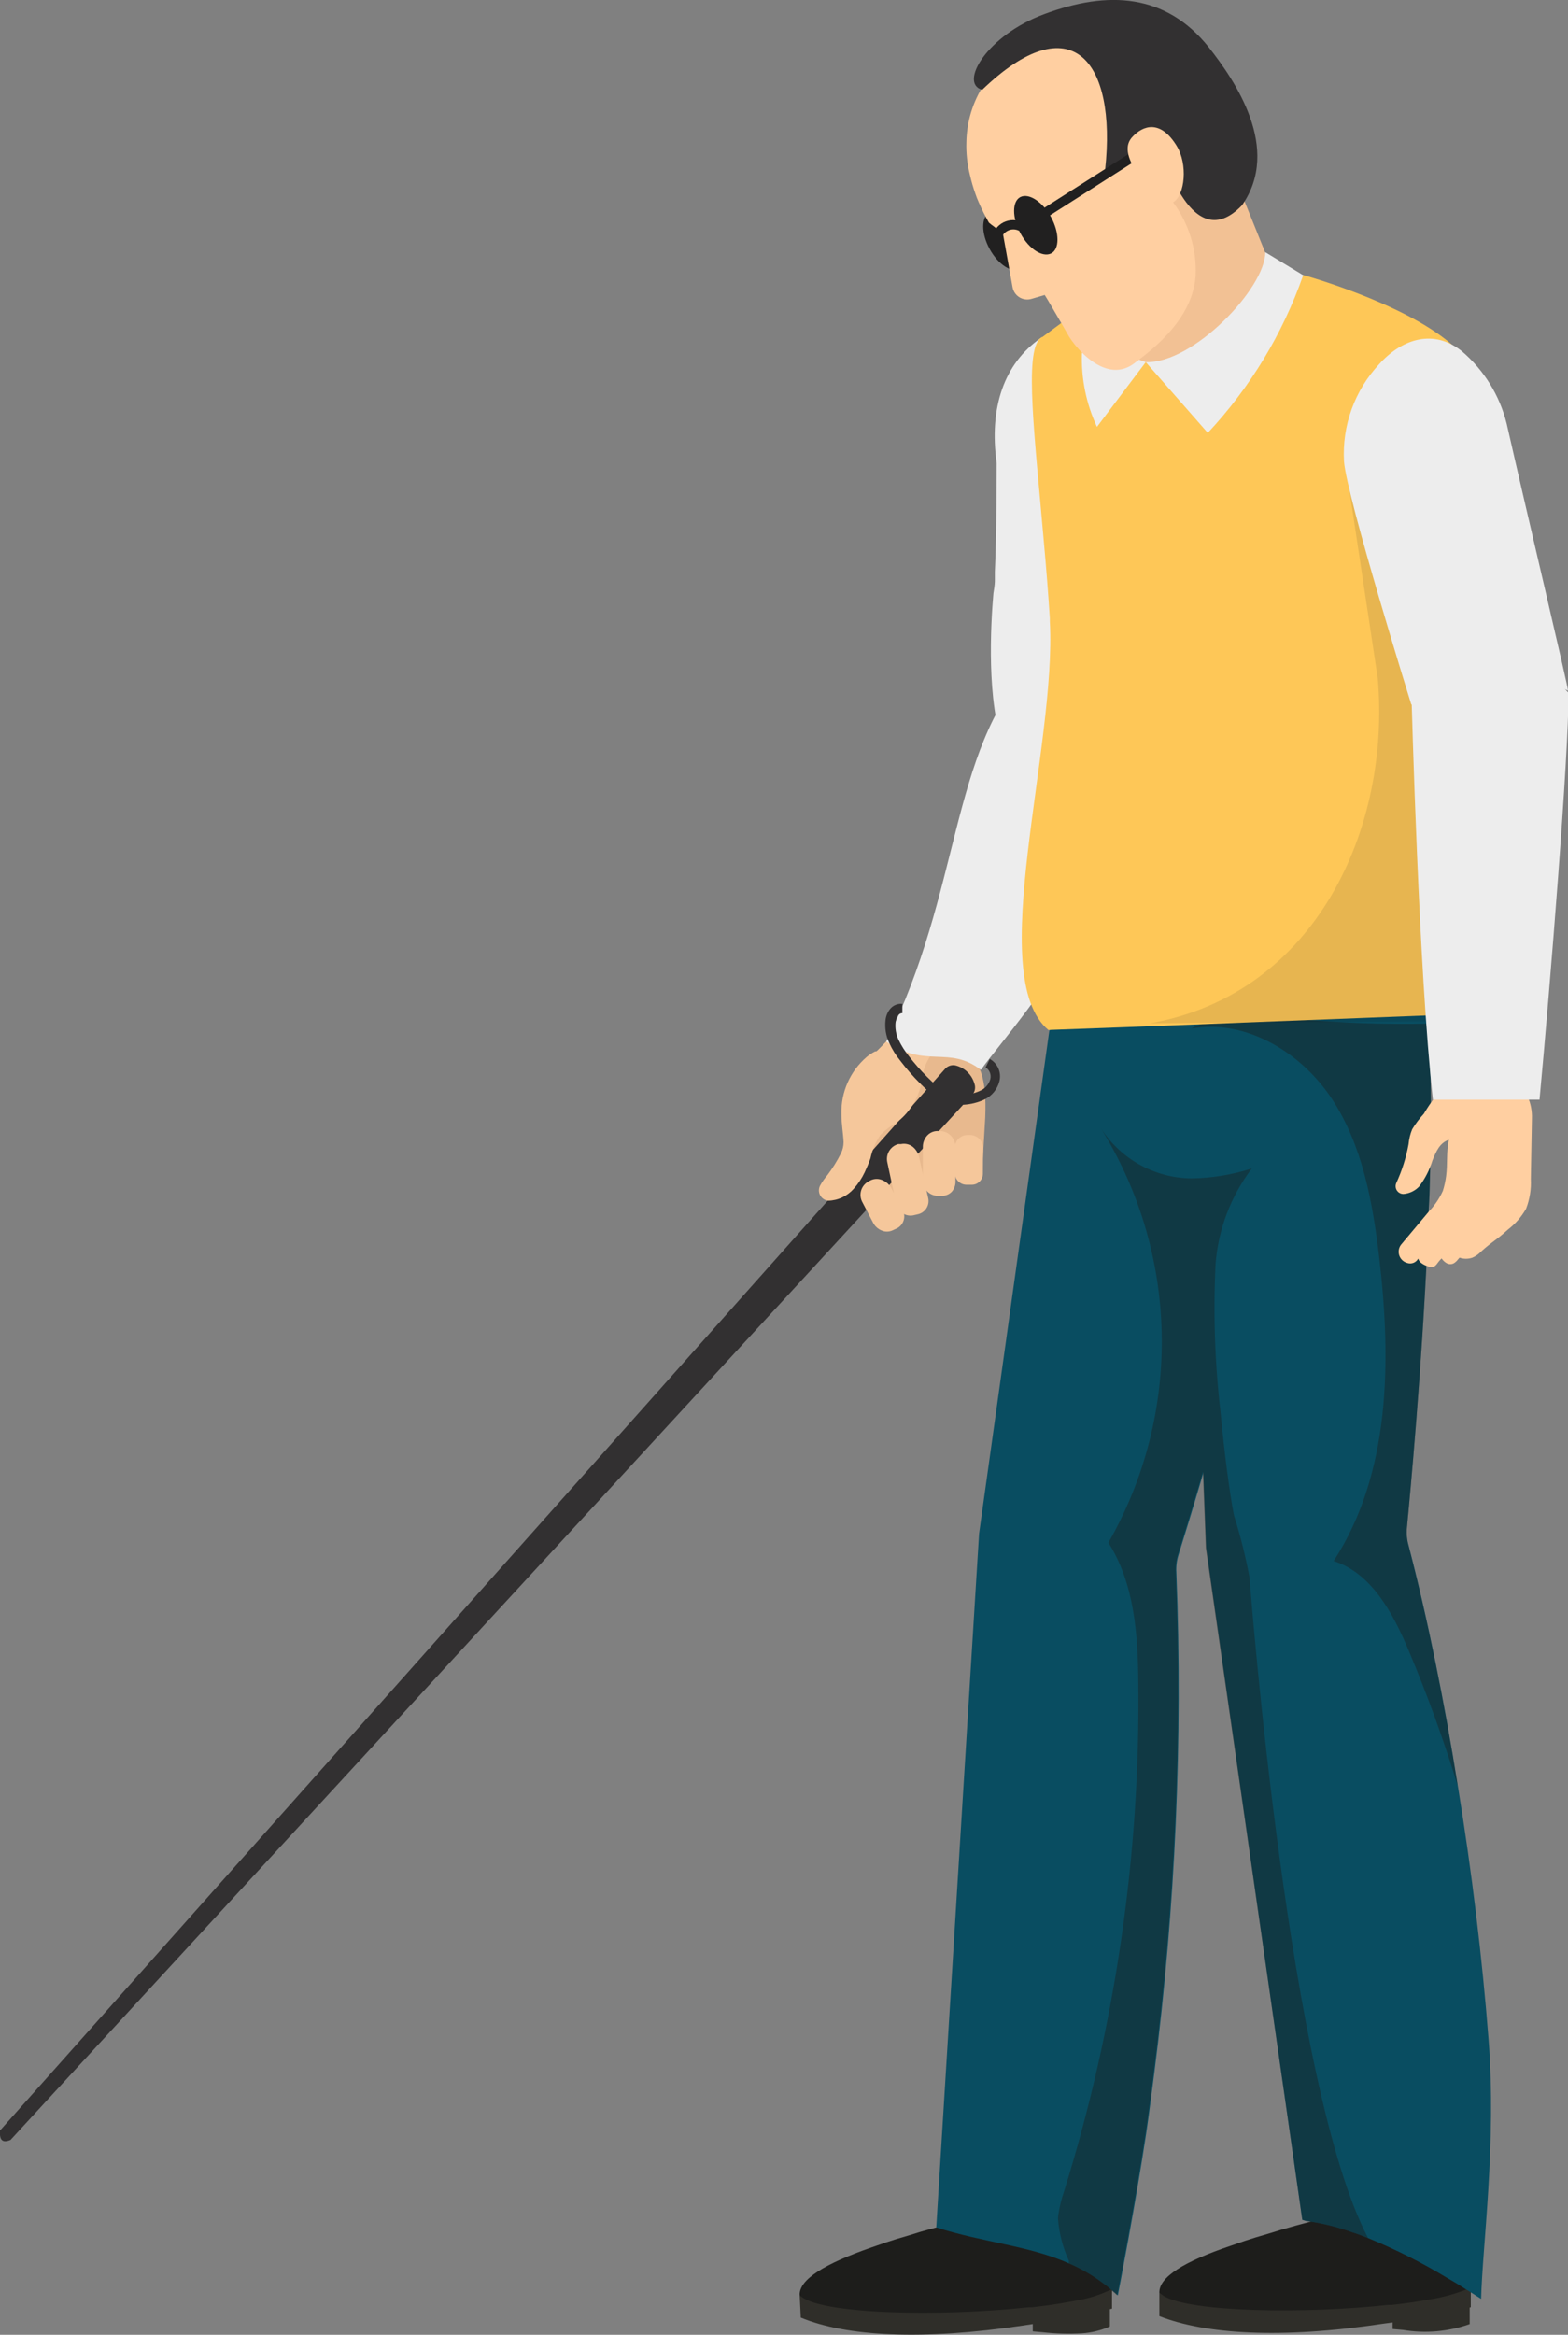 <svg width="530" height="789" viewBox="0 0 530 789" fill="none" xmlns="http://www.w3.org/2000/svg">
<rect x="0" y="0" width="530" height="789" fill="#808080" stroke="none"/>
<g clip-path="url(#clip0_59_1383)">
<path d="M344.791 78.661C347.673 83.934 347.673 89.513 344.791 90.923C341.91 92.333 337.373 89.39 334.492 84.118C331.61 78.845 331.61 73.266 334.492 71.856C337.373 70.445 341.91 73.327 344.791 78.661Z" fill="#212020"/>
<path d="M348.592 775.696V776.615V779.558L349.083 785.321V787.835L352.516 788.142C356.872 788.628 361.26 788.751 365.635 788.509C368.916 788.301 372.134 787.513 375.138 786.18V780.049L364.348 778.271L360.67 777.658L358.156 777.29L348.286 775.634L348.592 775.696Z" fill="#2F2E29"/>
<path d="M270.303 775.573L270.671 783.176C286.182 789.613 311.808 790.901 345.711 785.873L349.389 785.321L355.52 784.279C358.831 783.666 362.202 783.053 365.635 782.317C369.069 781.581 372.38 780.968 375.874 780.171V774.04V771.097H372.809H364.655H363.49H361.099L350.125 771.588L270.303 775.573Z" fill="#2F2E29"/>
<path d="M270.303 775.573C276.127 782.133 317.877 782.93 347.734 779.681H348.899C353.436 779.19 357.604 778.577 361.16 777.903L364.532 777.29C368.289 776.613 371.938 775.437 375.384 773.795V773.121C375.384 772.446 375.384 771.711 375.384 770.852C375.055 767.974 374.354 765.151 373.299 762.453C372.015 759.028 369.942 755.956 367.246 753.484C364.551 751.012 361.311 749.212 357.788 748.229L356.93 747.922C348.019 746.067 338.783 746.488 330.078 749.148L322.966 750.926L316.529 752.704L311.379 754.114L307.823 755.218L302.857 756.69L299.24 757.854L294.458 759.51C278.825 764.966 270.058 770.3 270.303 775.573Z" fill="#1D1D1B"/>
<path d="M316.467 752.704C332.53 757.854 347.857 758.835 361.528 764.966C365.299 766.611 368.876 768.667 372.195 771.097C373.299 771.874 374.403 772.732 375.506 773.672C376.303 774.286 377.1 775.021 377.836 775.696C378.204 773.918 383.967 743.998 387.4 721.13C388.381 714.57 389.239 707.641 390.158 700.591C397.337 644.531 399.839 587.972 397.638 531.497C397.504 529.426 397.753 527.347 398.374 525.366C399.845 520.646 402.972 510.591 406.834 497.409C408.612 491.278 410.574 484.718 412.597 477.545C414.988 469.022 417.563 459.826 420.076 450.323C420.444 449.035 420.812 447.687 421.119 446.338C425.042 431.746 428.843 416.541 432.154 402.011L433.993 393.856C434.3 392.507 434.545 391.097 434.851 389.81C436.384 382.207 437.794 375.034 438.898 368.229C442.515 345.85 443.189 328.868 438.223 324.331C438.223 324.331 434.238 323.84 428.414 323.411L416.153 322.43L400.335 321.326L380.166 319.916C370.97 319.242 354.662 348.425 354.662 348.425L330.936 518.255L316.467 752.704Z" fill="#094D61"/>
<path d="M470.225 774.899V775.818V778.761L470.716 784.463V787.038L474.211 787.345C481.776 788.608 489.538 787.933 496.772 785.383V779.252L482.977 777.228L480.464 776.861L470.532 775.205L470.225 774.899Z" fill="#2F2E29"/>
<path d="M391.875 774.776V776.554V782.685C407.447 788.816 433.012 790.41 466.976 785.321L470.594 784.831L476.724 783.789C483.284 782.624 490.089 781.275 497.139 779.681V775.696V773.489C497.17 773.265 497.17 773.038 497.139 772.814V770.546L489.66 770.914H486.472H482.916L471.942 771.404L395.615 774.899L391.875 774.776Z" fill="#2F2E29"/>
<path d="M391.875 774.776L393.224 775.818C402.297 781.397 441.105 781.949 469.306 778.884H470.532C475.008 778.393 479.238 777.78 482.794 777.106C486.983 776.483 491.093 775.414 495.055 773.918L497.017 772.998V772.324C497.017 772.324 497.017 771.956 497.017 771.772V770.239C496.718 767.356 496.016 764.528 494.932 761.84C493.603 758.262 491.414 755.066 488.56 752.532C485.706 749.999 482.273 748.205 478.563 747.309C470.658 745.637 462.473 745.826 454.653 747.861L451.772 748.535L444.599 750.313L441.656 751.11L438.223 752.03L433.012 753.501L429.456 754.605L424.49 756.076L420.812 757.241L416.03 758.897C400.335 764.169 391.691 769.503 391.875 774.776Z" fill="#1D1D1B"/>
<path d="M400.029 321.142L401.071 347.628L402.052 372.582L402.542 386.744L402.972 398.577V401.336L406.711 497.286L407.692 523.098L434.422 709.787L440.185 750.129L441.534 750.559H441.841C447.045 751.302 452.16 752.576 457.106 754.36C458.884 754.912 460.662 755.586 462.44 756.322C471.775 760.143 480.794 764.694 489.415 769.933C491.376 771.036 493.277 772.201 495.177 773.427L497.262 774.715L500.634 776.861C501.063 758.897 505.906 724.256 503.148 689.126C501.063 662.149 497.507 632.414 492.725 603.292C488.189 574.905 482.548 546.948 476.111 522.24C475.534 520.251 475.346 518.169 475.559 516.109C476.663 504.705 480.525 463.259 482.487 420.465C482.487 414.947 482.916 409.368 483.161 403.911C483.836 382.698 483.897 362.098 482.794 345.728C482.409 337.223 481.156 328.779 479.054 320.529C478.434 316.858 476.521 313.53 473.659 311.149C473.23 311.149 449.136 314.153 428.414 317.28C413.21 319.242 400.029 321.142 400.029 321.142Z" fill="#094D61"/>
<path opacity="0.4" d="M357.604 749.7C357.979 754.641 359.225 759.478 361.283 763.985C361.283 763.985 361.283 764.599 361.283 764.905C365.054 766.549 368.631 768.605 371.95 771.036C373.054 771.813 374.157 772.671 375.261 773.611C376.058 774.224 376.855 774.96 377.59 775.634C377.958 773.856 383.721 743.937 387.154 721.068C388.135 714.508 388.994 707.58 389.913 700.529C397.092 644.47 399.594 587.911 397.393 531.436C397.259 529.365 397.508 527.286 398.129 525.305C399.6 520.584 402.727 510.529 406.589 497.348L407.57 523.159L434.422 709.787L440.185 750.129L441.534 750.558H441.841C447.045 751.302 452.16 752.576 457.106 754.36C458.884 754.912 460.662 755.586 462.44 756.322C435.587 705.25 422.835 538.916 422.345 533.03C421.014 525.92 419.253 518.897 417.072 512.001C415.601 504.398 413.884 491.278 412.536 477.054C410.615 460.451 410.061 443.719 410.88 427.025C411.808 415.344 416.063 404.174 423.142 394.837C416.542 396.972 409.662 398.108 402.727 398.209C396.428 398.147 390.25 396.468 384.786 393.333C379.322 390.199 374.754 385.713 371.521 380.307C384.802 401.31 392.11 425.535 392.661 450.379C393.212 475.223 386.985 499.749 374.648 521.32C383.476 535.176 384.641 552.527 384.764 568.958C385.408 627.078 376.948 684.94 359.689 740.442C358.791 743.033 358.134 745.701 357.727 748.413C357.666 748.84 357.625 749.269 357.604 749.7Z" fill="#1D1D1B"/>
<path opacity="0.4" d="M402.727 347.567C421.119 344.256 439.94 355.721 450.24 371.417C460.539 387.112 463.972 406.241 466.179 424.879C470.287 459.949 470.042 497.9 450.791 527.512C463.666 531.681 470.839 545.17 476.111 557.677C482.446 572.718 487.984 587.985 492.725 603.476C488.189 575.089 482.548 547.132 476.111 522.424C475.534 520.435 475.346 518.353 475.559 516.293C476.663 504.889 480.525 463.443 482.487 420.649C482.487 415.131 482.916 409.552 483.161 404.095C483.836 382.882 483.897 362.282 482.794 345.912C467.611 346.22 452.423 345.667 437.303 344.256C425.533 343.153 412.904 341.927 402.727 347.567Z" fill="#1D1D1B"/>
<path d="M477.337 381.594C478.466 379.729 479.78 377.983 481.261 376.383C482.292 374.627 483.418 372.928 484.633 371.294C488.494 366.594 493.497 362.963 499.163 360.749C502.718 360.039 506.41 360.634 509.562 362.424C512.714 364.214 515.117 367.08 516.328 370.497C517.397 372.863 517.901 375.444 517.8 378.038L517.432 398.393C517.61 401.819 517.067 405.245 515.838 408.448C514.285 411.183 512.2 413.58 509.707 415.499C505.232 419.545 505.048 418.993 500.573 422.979C499.765 423.848 498.783 424.537 497.691 425.002C496.282 425.492 494.748 425.492 493.338 425.002L492.787 425.615C492.409 426.136 491.929 426.574 491.376 426.902C491.015 427.086 490.616 427.181 490.212 427.181C489.807 427.181 489.408 427.086 489.047 426.902C488.329 426.502 487.719 425.934 487.269 425.247C486.806 425.706 486.375 426.198 485.981 426.718C485.701 427.162 485.349 427.556 484.939 427.883C484.563 428.051 484.156 428.137 483.744 428.137C483.332 428.137 482.925 428.051 482.548 427.883C481.798 427.661 481.092 427.308 480.464 426.841C479.927 426.476 479.537 425.933 479.36 425.308C479.019 425.963 478.452 426.472 477.765 426.742C477.078 427.013 476.317 427.026 475.62 426.78C475.006 426.608 474.443 426.289 473.98 425.851C473.517 425.412 473.167 424.868 472.962 424.264C472.757 423.66 472.702 423.015 472.802 422.385C472.902 421.755 473.154 421.159 473.536 420.649L483.1 409.245C485.004 407.251 486.559 404.95 487.698 402.44C488.212 400.799 488.581 399.117 488.802 397.412C489.353 393.304 488.802 389.503 489.721 385.15C486.595 386.254 485.491 389.013 484.204 392.078C483.229 395.287 481.693 398.297 479.667 400.968C478.277 402.424 476.401 403.318 474.395 403.482C473.955 403.487 473.522 403.382 473.133 403.177C472.745 402.972 472.414 402.674 472.17 402.308C471.926 401.943 471.778 401.522 471.738 401.085C471.698 400.647 471.769 400.207 471.942 399.803C473.879 395.602 475.28 391.173 476.111 386.622C476.26 384.893 476.673 383.197 477.337 381.594Z" fill="#FFCFA1"/>
<path d="M354.233 265.779C356.585 265.671 358.914 265.259 361.16 264.553C383.292 257.441 388.749 220.839 390.097 205.45C390.097 202.937 390.404 200.975 390.404 199.81C390.404 198.645 390.404 198.584 390.404 198.584C395.063 192.453 353.62 113.179 351.719 114.282C339.458 122.804 334.246 137.703 336.883 156.463C336.883 156.831 336.883 180.988 336.27 193.25C336.27 194.108 336.27 194.966 336.27 195.886C336.27 196.806 336.27 197.603 335.779 200.545C334.859 211.091 333.388 237.332 339.396 252.904C342.216 260.813 346.876 266.025 354.233 265.779Z" fill="#EDEDED"/>
<path d="M325.602 339.903C325.234 339.903 298.627 354.189 298.627 354.189L296.236 355.292H295.868C294.018 356.359 292.401 357.789 291.116 359.496C289.831 361.202 288.903 363.151 288.389 365.224C288.389 366.328 286.243 380.797 286.12 381.472L292.251 395.941L293.477 398.884L295.5 403.85C296.46 403.912 297.422 403.912 298.382 403.85C299.675 403.794 300.964 403.671 302.244 403.482C305.63 402.916 308.955 402.033 312.176 400.846H312.544C315.916 399.681 319.165 398.332 322.66 397.351C325.691 396.419 328.816 395.822 331.978 395.573L333.02 377.609C333.572 364.06 331.181 358.542 325.602 354.005V348.977V348.119V339.903Z" fill="#E8B98E"/>
<path d="M3.556 723.153C0.797 724.318 -0.245 723.153 9.17e-06 719.965L319.41 361.239C319.826 360.754 320.362 360.386 320.964 360.171C321.566 359.956 322.214 359.901 322.843 360.013C324.374 360.365 325.783 361.118 326.925 362.196C328.067 363.273 328.902 364.636 329.342 366.144C329.59 366.793 329.652 367.498 329.522 368.18C329.392 368.862 329.075 369.495 328.606 370.007L3.556 723.153Z" fill="#323031"/>
<path d="M310.643 390.975C310.332 389.558 309.528 388.298 308.375 387.419C307.821 387.026 307.192 386.752 306.527 386.615C305.862 386.478 305.177 386.48 304.513 386.622H303.593C302.314 386.982 301.22 387.817 300.536 388.957C299.853 390.096 299.63 391.454 299.915 392.753L302.857 406.609C303.188 407.919 303.943 409.082 305.003 409.919C306.056 410.654 307.356 410.941 308.62 410.717L310.459 410.287C311.625 409.971 312.62 409.208 313.228 408.164C313.836 407.12 314.009 405.879 313.709 404.708L310.643 390.975Z" fill="#F5C79B"/>
<path d="M301.386 401.704C300.736 400.412 299.65 399.391 298.32 398.822C297.695 398.536 297.015 398.387 296.328 398.387C295.64 398.387 294.961 398.536 294.336 398.822L293.539 399.251C292.939 399.578 292.411 400.02 291.984 400.553C291.557 401.085 291.24 401.698 291.052 402.354C290.863 403.01 290.807 403.697 290.887 404.374C290.967 405.052 291.18 405.708 291.515 406.302L295.071 413.108C295.675 414.325 296.698 415.282 297.952 415.805C298.532 416.062 299.158 416.195 299.792 416.195C300.425 416.195 301.052 416.062 301.631 415.805L303.348 415.008C304.38 414.415 305.142 413.445 305.474 412.302C305.805 411.158 305.68 409.93 305.125 408.877L301.386 401.704Z" fill="#F5C79B"/>
<path d="M322.904 387.725C322.937 387.028 322.831 386.331 322.592 385.674C322.354 385.018 321.987 384.416 321.514 383.902C321.04 383.389 320.47 382.975 319.835 382.684C319.2 382.393 318.514 382.231 317.816 382.207H316.896C316.224 382.205 315.559 382.345 314.946 382.62C314.333 382.895 313.786 383.298 313.34 383.801C312.387 384.881 311.882 386.285 311.931 387.725V398.945C311.912 400.254 312.399 401.519 313.29 402.478C314.18 403.437 315.406 404.016 316.712 404.095H318.613C319.201 404.077 319.78 403.943 320.316 403.701C320.853 403.459 321.337 403.114 321.74 402.685C322.548 401.725 322.984 400.506 322.966 399.252L322.904 387.725Z" fill="#F5C79B"/>
<path d="M332.284 387.787C332.237 386.648 331.751 385.572 330.928 384.783C330.106 383.995 329.01 383.555 327.87 383.556H327.073C326.505 383.548 325.94 383.653 325.412 383.865C324.885 384.077 324.404 384.392 323.999 384.791C323.594 385.191 323.273 385.667 323.053 386.191C322.834 386.716 322.72 387.279 322.72 387.848V396.431C322.728 396.96 322.842 397.482 323.053 397.966C323.265 398.451 323.57 398.888 323.953 399.254C324.335 399.619 324.786 399.904 325.28 400.093C325.773 400.282 326.3 400.371 326.828 400.355H328.422C328.913 400.363 329.401 400.275 329.858 400.094C330.315 399.914 330.732 399.645 331.085 399.303C331.438 398.962 331.72 398.554 331.915 398.103C332.111 397.652 332.215 397.168 332.223 396.677L332.284 387.787Z" fill="#F5C79B"/>
<path d="M322.782 327.58C322.782 327.58 296.972 354.863 296.236 355.292H295.868C294.808 355.793 293.818 356.432 292.925 357.193C290.181 359.554 287.994 362.494 286.52 365.802C285.047 369.109 284.324 372.702 284.404 376.322C284.404 379.878 284.956 382.453 285.14 385.947C285.135 387.242 284.842 388.52 284.281 389.687C282.963 392.319 281.403 394.823 279.622 397.167C278.736 398.19 277.956 399.299 277.292 400.478C276.989 400.986 276.819 401.563 276.8 402.155C276.781 402.747 276.912 403.334 277.182 403.861C277.451 404.388 277.851 404.838 278.342 405.168C278.833 405.499 279.4 405.699 279.99 405.75C281.622 405.705 283.227 405.322 284.704 404.625C286.182 403.929 287.499 402.934 288.573 401.704C290.064 400.056 291.303 398.196 292.251 396.186C292.864 394.837 293.539 393.366 294.213 391.465C294.822 388.619 295.966 385.914 297.585 383.495C299.205 381.907 301.018 380.527 302.98 379.387C305.333 377.62 307.314 375.405 308.809 372.869C310.303 370.333 311.28 367.527 311.685 364.611C311.942 361.788 312.936 359.082 314.567 356.764C317.326 353.821 319.901 353.943 325.97 354.066C326.154 353.024 322.721 330.339 322.782 327.58Z" fill="#F5C79B"/>
<path d="M380.227 218.509C380.227 218.509 350.554 222.311 348.04 224.947C320.943 254.253 324.989 301.033 299.547 351.981C312.973 361.239 320.697 353.208 331.549 361.546C344.178 343.888 399.293 286.747 380.227 218.509Z" fill="#EDEDED"/>
<path d="M354.355 348.058L381.146 347.077L494.871 342.662C495.283 324.548 496.737 306.473 499.224 288.525C502.289 271.91 506.152 250.758 508.665 228.748C508.665 226.909 509.095 225.069 509.278 223.169C513.693 180.926 512.65 136.783 491.561 117.225L490.15 115.937C473.843 102.143 440.553 92.946 440.553 92.946L381.514 93.314L374.525 98.219L359.015 108.948L352.393 113.853C352.107 113.908 351.847 114.06 351.658 114.282C346.079 118.88 349.819 148.003 352.884 183.685C353.62 191.778 354.294 200.239 354.846 208.884V209.865C357.237 252.475 332.714 329.971 354.355 348.058Z" fill="#FEC757"/>
<path d="M429.886 90.862L413.7 50.765C399.882 52.569 385.941 53.266 372.012 52.849C372.012 52.849 374.587 89.635 374.771 104.227C373.177 132.675 407.57 127.648 429.886 90.862Z" fill="#F2C194"/>
<path d="M387.277 122.375L370.785 144.263C367.152 136.482 365.409 127.953 365.697 119.371L378.572 105.331C377.652 113.485 378.694 119.739 387.277 122.375Z" fill="#EDEDED"/>
<path d="M387.277 122.375L408.244 146.286C422.574 130.957 433.556 112.813 440.492 93.007L427.679 85.221C427.74 97.299 403.34 122.927 387.277 122.375Z" fill="#EDEDED"/>
<path d="M327.87 59.226C328.34 61.303 328.933 63.35 329.648 65.357C329.983 66.378 330.372 67.381 330.813 68.361C331.834 70.709 332.98 73.002 334.246 75.228C334.768 75.694 335.321 76.125 335.902 76.515C336.881 77.326 337.905 78.084 338.967 78.784L342.277 97.177C342.417 97.868 342.7 98.522 343.109 99.096C343.517 99.671 344.042 100.153 344.649 100.511C345.256 100.87 345.932 101.097 346.633 101.177C347.333 101.257 348.042 101.189 348.715 100.978L353.129 99.69C354.11 101.223 356.746 105.821 358.769 109.255L361.405 113.853C362.647 115.756 364.086 117.523 365.697 119.126C370.479 123.908 377.1 127.464 383.353 122.804L384.457 121.946C384.457 121.946 384.763 121.946 384.947 121.578C397.209 112.32 403.339 103.185 404.136 93.253C404.552 84.269 401.82 75.423 396.412 68.238L394.511 65.479C395.439 64.748 396.423 64.092 397.454 63.517L399.538 62.23C405.117 58.98 411.8 55.424 412.903 50.826C412.995 50.175 412.995 49.515 412.903 48.864C411.616 40.91 408.603 33.335 404.075 26.67C378.817 -12.017 359.566 7.235 344.914 16.125C339.402 19.722 334.821 24.576 331.549 30.287C328.441 35.683 326.753 41.78 326.644 48.006C326.521 51.785 326.934 55.562 327.87 59.226Z" fill="#FFCFA1"/>
<path d="M419.831 69.342C402.849 87.183 393.163 51.746 393.163 51.746C386.514 53.197 379.962 55.06 373.544 57.325C377.529 20.539 362.202 1.288 331.978 30.349C324.069 28.203 333.511 11.956 352.945 4.782C374.587 -3.311 394.082 -2.146 408.55 15.941C417.44 27.222 433.196 50.152 419.831 69.342Z" fill="#323031"/>
<path d="M355.275 73.388C358.156 78.722 358.156 84.24 355.275 85.65C352.393 87.06 347.795 84.179 344.914 78.845C342.033 73.511 342.094 67.993 344.914 66.583C347.734 65.173 352.393 68.116 355.275 73.388Z" fill="#212020"/>
<path d="M386.923 48.578L351.723 71.03L353.437 73.718L388.637 51.266L386.923 48.578Z" fill="#212020"/>
<path d="M397.761 49.355C401.5 55.486 400.581 65.908 396.535 68.361C392.488 70.813 389.177 66.031 385.192 59.9C382.679 55.853 379.062 50.336 382.679 46.35C386.296 42.365 392.243 40.281 397.761 49.355Z" fill="#FFCFA1"/>
<path d="M338.293 81.113L335.166 80.561C335.378 79.419 335.847 78.34 336.537 77.405C337.227 76.47 338.121 75.705 339.151 75.166C340.19 74.653 341.333 74.386 342.492 74.386C343.651 74.386 344.794 74.653 345.833 75.166L344.423 77.987C343.835 77.685 343.184 77.528 342.523 77.528C341.862 77.528 341.211 77.685 340.622 77.987C340.018 78.291 339.492 78.732 339.088 79.274C338.683 79.817 338.411 80.447 338.293 81.113Z" fill="#212020"/>
<path opacity="0.1" d="M388.748 345.789L500.327 345.053C499.224 302.136 496.833 217.283 493.032 171.668L455.88 164.127L465.689 229.177C470.103 279.574 445.028 335.796 388.748 345.789Z" fill="#1D1D1B"/>
<path d="M477.031 238.067C477.031 238.067 455.267 168.174 454.286 155.973C453.94 149.966 454.816 143.952 456.86 138.293C458.905 132.634 462.075 127.448 466.179 123.049C474.149 114.159 484.878 111.217 494.136 118.696C501.629 125.082 506.926 133.661 509.279 143.22C516.39 174.611 530.123 232.304 530 233.408C511.792 223.843 477.031 238.067 477.031 238.067Z" fill="#EDEDED"/>
<path d="M484.326 371.601H520.375C524.053 332.178 530.184 255.724 530.184 234.143C517.923 220.349 489.353 217.957 477.031 233.346C477.276 240.336 479.483 327.212 484.326 371.601Z" fill="#EDEDED"/>
<path d="M319.165 373.133L318.613 372.766C313.229 368.669 308.424 363.864 304.328 358.48C302.792 356.616 301.513 354.554 300.527 352.349C299.458 350.01 299.035 347.428 299.301 344.869C299.421 343.488 299.931 342.17 300.773 341.068C301.266 340.43 301.912 339.926 302.651 339.605C303.391 339.283 304.2 339.154 305.003 339.229V342.356C304.727 342.36 304.456 342.429 304.211 342.557C303.966 342.685 303.754 342.868 303.593 343.091C303.104 343.708 302.806 344.454 302.735 345.237C302.482 347.333 302.821 349.457 303.715 351.368C304.649 353.311 305.801 355.142 307.149 356.825C310.952 361.752 315.36 366.181 320.268 370.007H323.211H325.173C327.293 369.973 329.382 369.492 331.304 368.596C332.129 368.235 332.865 367.696 333.458 367.018C334.052 366.339 334.488 365.539 334.737 364.673C334.922 363.925 334.867 363.138 334.581 362.423C334.295 361.709 333.792 361.101 333.143 360.687L334.553 357.867C335.857 358.583 336.884 359.714 337.472 361.08C338.061 362.446 338.177 363.969 337.802 365.408C337.459 366.734 336.831 367.968 335.963 369.027C335.095 370.086 334.007 370.943 332.775 371.539C330.54 372.582 328.126 373.186 325.663 373.317H323.517C322.456 373.241 321.391 373.241 320.33 373.317L319.165 373.133Z" fill="#323031"/>
</g>
<defs>
<clipPath id="clip0_59_1383">
<rect width="530" height="789" fill="white"/>
</clipPath>
</defs>
</svg>
